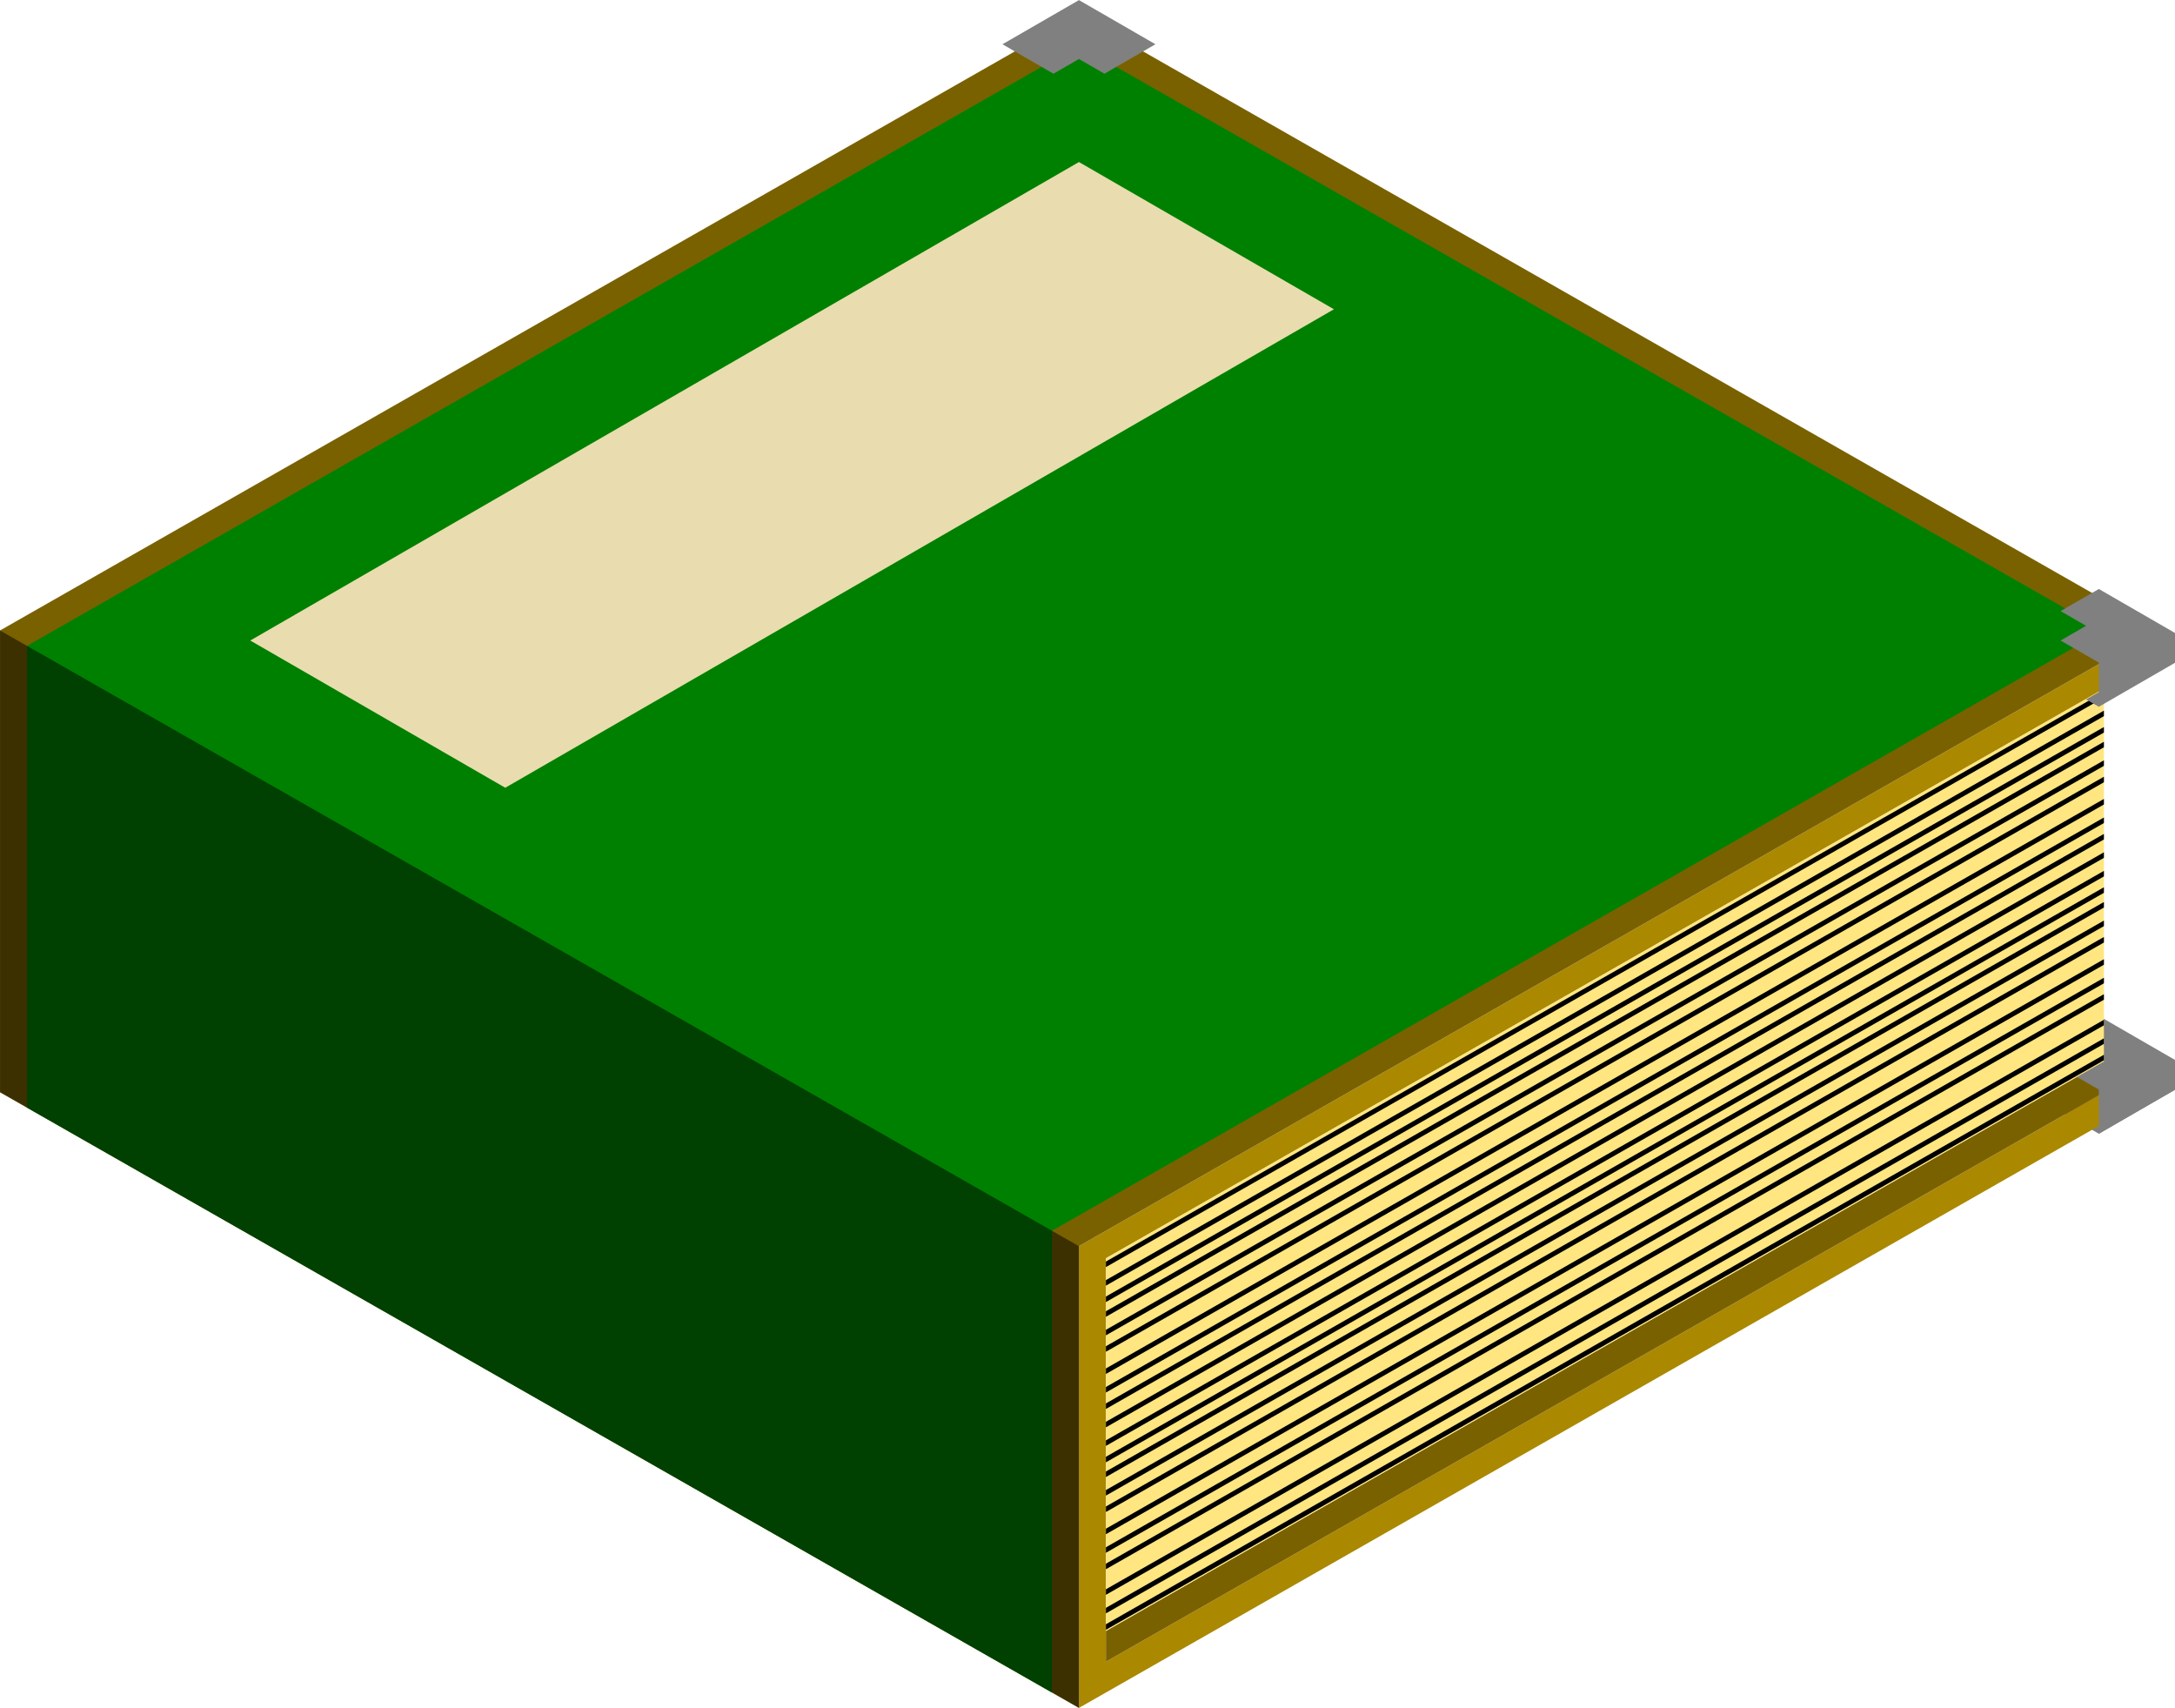 <?xml version="1.0" encoding="UTF-8" standalone="no"?>
<!-- Created with Inkscape (http://www.inkscape.org/) -->

<svg
   xmlns:dc="http://purl.org/dc/elements/1.1/"
   xmlns:cc="http://creativecommons.org/ns#"
   xmlns:rdf="http://www.w3.org/1999/02/22-rdf-syntax-ns#"
   xmlns:svg="http://www.w3.org/2000/svg"
   xmlns="http://www.w3.org/2000/svg"
   xmlns:sodipodi="http://sodipodi.sourceforge.net/DTD/sodipodi-0.dtd"
   xmlns:inkscape="http://www.inkscape.org/namespaces/inkscape"
   width="256"
   height="200.962"
   viewBox="0 0 256 200.962"
   id="svg2"
   version="1.1"
   inkscape:version="0.92.4 (5da689c313, 2019-01-14)"
   sodipodi:docname="book_03.svg">
  <title
     id="title4394">Colors Hard Cover Book</title>
  <defs
     id="defs4" />
  <sodipodi:namedview
     id="base"
     pagecolor="#ffffff"
     bordercolor="#666666"
     borderopacity="1.0"
     inkscape:pageopacity="0.0"
     inkscape:pageshadow="2"
     inkscape:zoom="0.7"
     inkscape:cx="-319.18679"
     inkscape:cy="249.58931"
     inkscape:document-units="px"
     inkscape:current-layer="layer1"
     showgrid="false"
     inkscape:object-paths="true"
     inkscape:snap-intersection-paths="true"
     inkscape:object-nodes="true"
     inkscape:snap-smooth-nodes="true"
     inkscape:snap-midpoints="true"
     inkscape:snap-global="true"
     units="px"
     fit-margin-top="0"
     fit-margin-left="0"
     fit-margin-right="0"
     fit-margin-bottom="0"
     inkscape:window-width="1920"
     inkscape:window-height="1025"
     inkscape:window-x="-8"
     inkscape:window-y="-8"
     inkscape:window-maximized="1">
    <inkscape:grid
       type="axonomgrid"
       id="grid4160"
       units="mm"
       empspacing="5"
       originx="-341.903"
       originy="-692.139" />
  </sodipodi:namedview>
  <g
     inkscape:label="Layer 1"
     inkscape:groupmode="layer"
     id="layer1"
     transform="translate(-341.903,-159.261)">
    <g
       transform="matrix(0.489,0,0,0.489,318.842,88.232)"
       id="g4396">
      <path
         inkscape:connector-curvature="0"
         style="opacity:1;fill:#808080;fill-opacity:1;stroke:none;stroke-width:5;stroke-miterlimit:4;stroke-dasharray:none"
         d="m 552.348,396.851 -9.207,5.314 6.137,3.543 -9.205,5.317 12.275,7.086 18.411,-10.629 z"
         id="path4398"
         sodipodi:nodetypes="ccccccc" />
      <path
         inkscape:connector-curvature="0"
         style="opacity:1;fill:#aa8800;fill-opacity:1;stroke:none;stroke-width:5;stroke-miterlimit:4;stroke-dasharray:none"
         d="M 566.548,296.992 313.351,441.466 l -6.492,3.704 v 7.408 103.721 l 6.492,-3.704 253.197,-144.469 v -7.408 l -3.244,1.85 -3.248,1.854 -246.705,140.765 V 448.086 L 566.548,303.612 Z"
         id="path4400"
         sodipodi:nodetypes="cccccccccccccc" />
      <path
         inkscape:connector-curvature="0"
         style="opacity:1;fill:#7a6100;fill-opacity:1;stroke:none;stroke-width:5;stroke-miterlimit:4;stroke-dasharray:none"
         d="M 306.859,148.819 47.167,296.992 v 111.133 l 259.693,148.173 v -111.129 l 259.688,-148.178 z"
         id="path4402" />
      <path
         style="opacity:1;fill:#7a6100;fill-opacity:1;stroke:none;stroke-width:5;stroke-miterlimit:4;stroke-dasharray:none"
         d="m 553.565,393.307 12.985,7.409 -253.199,144.471 v -7.409 L 553.565,400.716 Z"
         id="path4404"
         inkscape:connector-curvature="0"
         sodipodi:nodetypes="cccccc" />
      <path
         id="path4406"
         d="m 552.348,389.763 -9.207,5.314 6.137,3.543 -6.137,3.545 9.207,5.314 V 418.109 l 18.41,-10.629 v -7.086 z"
         style="opacity:1;fill:#808080;fill-opacity:1;stroke:none;stroke-width:5;stroke-miterlimit:4;stroke-dasharray:none"
         inkscape:connector-curvature="0" />
      <path
         inkscape:connector-curvature="0"
         style="opacity:1;fill:#008000;fill-opacity:1;stroke:none;stroke-width:5;stroke-miterlimit:4;stroke-dasharray:none"
         d="M 306.859,156.227 53.659,300.696 v 111.133 l 246.705,140.765 V 441.466 L 553.564,296.992 Z"
         id="path4408" />
      <path
         style="opacity:1;fill:#ffe680;fill-opacity:1;stroke:none;stroke-width:5;stroke-miterlimit:4;stroke-dasharray:none"
         d="M 313.35,448.082 553.565,311.02 v 89.696 L 313.35,537.778 Z"
         id="path4410"
         inkscape:connector-curvature="0"
         sodipodi:nodetypes="ccccc" />
      <path
         style="opacity:0.5;fill:#000000;fill-opacity:1;stroke:none;stroke-width:5;stroke-miterlimit:4;stroke-dasharray:none"
         d="M 306.858,445.169 47.166,296.993 V 408.125 L 306.858,556.3 Z"
         id="path4412"
         inkscape:connector-curvature="0"
         sodipodi:nodetypes="ccccc" />
      <path
         sodipodi:nodetypes="ccccc"
         inkscape:connector-curvature="0"
         id="path4414"
         d="M 313.35,448.873 553.565,311.811 v 1.331 L 313.35,450.204 Z"
         style="opacity:1;fill:#000000;fill-opacity:1;stroke:none;stroke-width:5;stroke-miterlimit:4;stroke-dasharray:none" />
      <path
         style="opacity:1;fill:#000000;fill-opacity:1;stroke:none;stroke-width:5;stroke-miterlimit:4;stroke-dasharray:none"
         d="M 313.35,453.339 553.565,316.277 v 1.331 L 313.35,454.67 Z"
         id="path4416"
         inkscape:connector-curvature="0"
         sodipodi:nodetypes="ccccc" />
      <path
         sodipodi:nodetypes="ccccc"
         inkscape:connector-curvature="0"
         id="path4418"
         d="M 313.35,457.291 553.565,320.228 v 1.331 L 313.35,458.622 Z"
         style="opacity:1;fill:#000000;fill-opacity:1;stroke:none;stroke-width:5;stroke-miterlimit:4;stroke-dasharray:none" />
      <path
         style="opacity:1;fill:#000000;fill-opacity:1;stroke:none;stroke-width:5;stroke-miterlimit:4;stroke-dasharray:none"
         d="M 313.35,460.834 553.565,323.772 v 1.331 L 313.35,462.165 Z"
         id="path4420"
         inkscape:connector-curvature="0"
         sodipodi:nodetypes="ccccc" />
      <path
         sodipodi:nodetypes="ccccc"
         inkscape:connector-curvature="0"
         id="path4422"
         d="M 313.35,465.3 553.565,328.238 v 1.331 L 313.35,466.631 Z"
         style="opacity:1;fill:#000000;fill-opacity:1;stroke:none;stroke-width:5;stroke-miterlimit:4;stroke-dasharray:none" />
      <path
         style="opacity:1;fill:#000000;fill-opacity:1;stroke:none;stroke-width:5;stroke-miterlimit:4;stroke-dasharray:none"
         d="M 313.35,469.252 553.565,332.19 v 1.331 L 313.35,470.583 Z"
         id="path4424"
         inkscape:connector-curvature="0"
         sodipodi:nodetypes="ccccc" />
      <path
         sodipodi:nodetypes="ccccc"
         inkscape:connector-curvature="0"
         id="path4426"
         d="M 313.35,474.599 553.565,337.537 v 1.331 L 313.35,475.93 Z"
         style="opacity:1;fill:#000000;fill-opacity:1;stroke:none;stroke-width:5;stroke-miterlimit:4;stroke-dasharray:none" />
      <path
         style="opacity:1;fill:#000000;fill-opacity:1;stroke:none;stroke-width:5;stroke-miterlimit:4;stroke-dasharray:none"
         d="M 313.35,479.065 553.565,342.003 v 1.331 L 313.35,480.396 Z"
         id="path4428"
         inkscape:connector-curvature="0"
         sodipodi:nodetypes="ccccc" />
      <path
         sodipodi:nodetypes="ccccc"
         inkscape:connector-curvature="0"
         id="path4430"
         d="M 313.35,483.017 553.565,345.955 v 1.331 L 313.35,484.348 Z"
         style="opacity:1;fill:#000000;fill-opacity:1;stroke:none;stroke-width:5;stroke-miterlimit:4;stroke-dasharray:none" />
      <path
         style="opacity:1;fill:#000000;fill-opacity:1;stroke:none;stroke-width:5;stroke-miterlimit:4;stroke-dasharray:none"
         d="M 313.35,487.441 553.565,350.379 v 1.331 L 313.35,488.772 Z"
         id="path4432"
         inkscape:connector-curvature="0"
         sodipodi:nodetypes="ccccc" />
      <path
         sodipodi:nodetypes="ccccc"
         inkscape:connector-curvature="0"
         id="path4434"
         d="M 313.35,491.907 553.565,354.845 v 1.331 L 313.35,493.239 Z"
         style="opacity:1;fill:#000000;fill-opacity:1;stroke:none;stroke-width:5;stroke-miterlimit:4;stroke-dasharray:none" />
      <path
         style="opacity:1;fill:#000000;fill-opacity:1;stroke:none;stroke-width:5;stroke-miterlimit:4;stroke-dasharray:none"
         d="M 313.35,495.859 553.565,358.797 v 1.331 L 313.35,497.19 Z"
         id="path4436"
         inkscape:connector-curvature="0"
         sodipodi:nodetypes="ccccc" />
      <path
         sodipodi:nodetypes="ccccc"
         inkscape:connector-curvature="0"
         id="path4438"
         d="M 313.35,499.402 553.565,362.34 v 1.331 L 313.35,500.733 Z"
         style="opacity:1;fill:#000000;fill-opacity:1;stroke:none;stroke-width:5;stroke-miterlimit:4;stroke-dasharray:none" />
      <path
         style="opacity:1;fill:#000000;fill-opacity:1;stroke:none;stroke-width:5;stroke-miterlimit:4;stroke-dasharray:none"
         d="M 313.35,503.868 553.565,366.806 v 1.331 L 313.35,505.2 Z"
         id="path4440"
         inkscape:connector-curvature="0"
         sodipodi:nodetypes="ccccc" />
      <path
         sodipodi:nodetypes="ccccc"
         inkscape:connector-curvature="0"
         id="path4442"
         d="M 313.35,507.82 553.565,370.758 v 1.331 L 313.35,509.151 Z"
         style="opacity:1;fill:#000000;fill-opacity:1;stroke:none;stroke-width:5;stroke-miterlimit:4;stroke-dasharray:none" />
      <path
         style="opacity:1;fill:#000000;fill-opacity:1;stroke:none;stroke-width:5;stroke-miterlimit:4;stroke-dasharray:none"
         d="M 313.35,513.167 553.565,376.105 v 1.331 L 313.35,514.498 Z"
         id="path4444"
         inkscape:connector-curvature="0"
         sodipodi:nodetypes="ccccc" />
      <path
         sodipodi:nodetypes="ccccc"
         inkscape:connector-curvature="0"
         id="path4446"
         d="M 313.35,517.634 553.565,380.571 v 1.331 L 313.35,518.965 Z"
         style="opacity:1;fill:#000000;fill-opacity:1;stroke:none;stroke-width:5;stroke-miterlimit:4;stroke-dasharray:none" />
      <path
         style="opacity:1;fill:#000000;fill-opacity:1;stroke:none;stroke-width:5;stroke-miterlimit:4;stroke-dasharray:none"
         d="M 313.35,521.585 553.565,384.523 v 1.331 L 313.35,522.916 Z"
         id="path4448"
         inkscape:connector-curvature="0"
         sodipodi:nodetypes="ccccc" />
      <path
         sodipodi:nodetypes="ccccc"
         inkscape:connector-curvature="0"
         id="path4450"
         d="M 313.35,527.749 553.565,390.686 v 1.331 L 313.35,529.08 Z"
         style="opacity:1;fill:#000000;fill-opacity:1;stroke:none;stroke-width:5;stroke-miterlimit:4;stroke-dasharray:none" />
      <path
         style="opacity:1;fill:#000000;fill-opacity:1;stroke:none;stroke-width:5;stroke-miterlimit:4;stroke-dasharray:none"
         d="M 313.35,532.215 553.565,395.153 v 1.331 L 313.35,533.546 Z"
         id="path4452"
         inkscape:connector-curvature="0"
         sodipodi:nodetypes="ccccc" />
      <path
         sodipodi:nodetypes="ccccc"
         inkscape:connector-curvature="0"
         id="path4454"
         d="M 313.35,536.166 553.565,399.104 v 1.331 L 313.35,537.498 Z"
         style="opacity:1;fill:#000000;fill-opacity:1;stroke:none;stroke-width:5;stroke-miterlimit:4;stroke-dasharray:none" />
      <path
         style="opacity:1;fill:#808080;fill-opacity:1;stroke:none;stroke-width:5;stroke-miterlimit:4;stroke-dasharray:none"
         d="m 306.859,145.276 18.412,10.63 -12.274,7.087 -6.137,-3.543 -6.137,3.543 -12.274,-7.087 z"
         id="path4456"
         inkscape:connector-curvature="0"
         sodipodi:nodetypes="ccccccc" />
      <path
         inkscape:connector-curvature="0"
         style="opacity:1;fill:#808080;fill-opacity:1;stroke:none;stroke-width:5;stroke-miterlimit:4;stroke-dasharray:none"
         d="m 552.348,287.008 -9.207,5.314 6.137,3.543 -6.137,3.545 9.207,5.314 v 7.086 l -3.07,1.771 3.07,1.771 18.41,-10.629 v -7.086 z"
         id="path4458" />
      <path
         style="opacity:1;fill:#e9ddaf;fill-opacity:1;stroke:none;stroke-width:5;stroke-miterlimit:4;stroke-dasharray:none"
         d="M 107.401,299.409 306.859,184.252 368.231,219.685 168.773,334.843 Z"
         id="path4460"
         inkscape:connector-curvature="0"
         sodipodi:nodetypes="ccccc" />
    </g>
  </g>
</svg>
